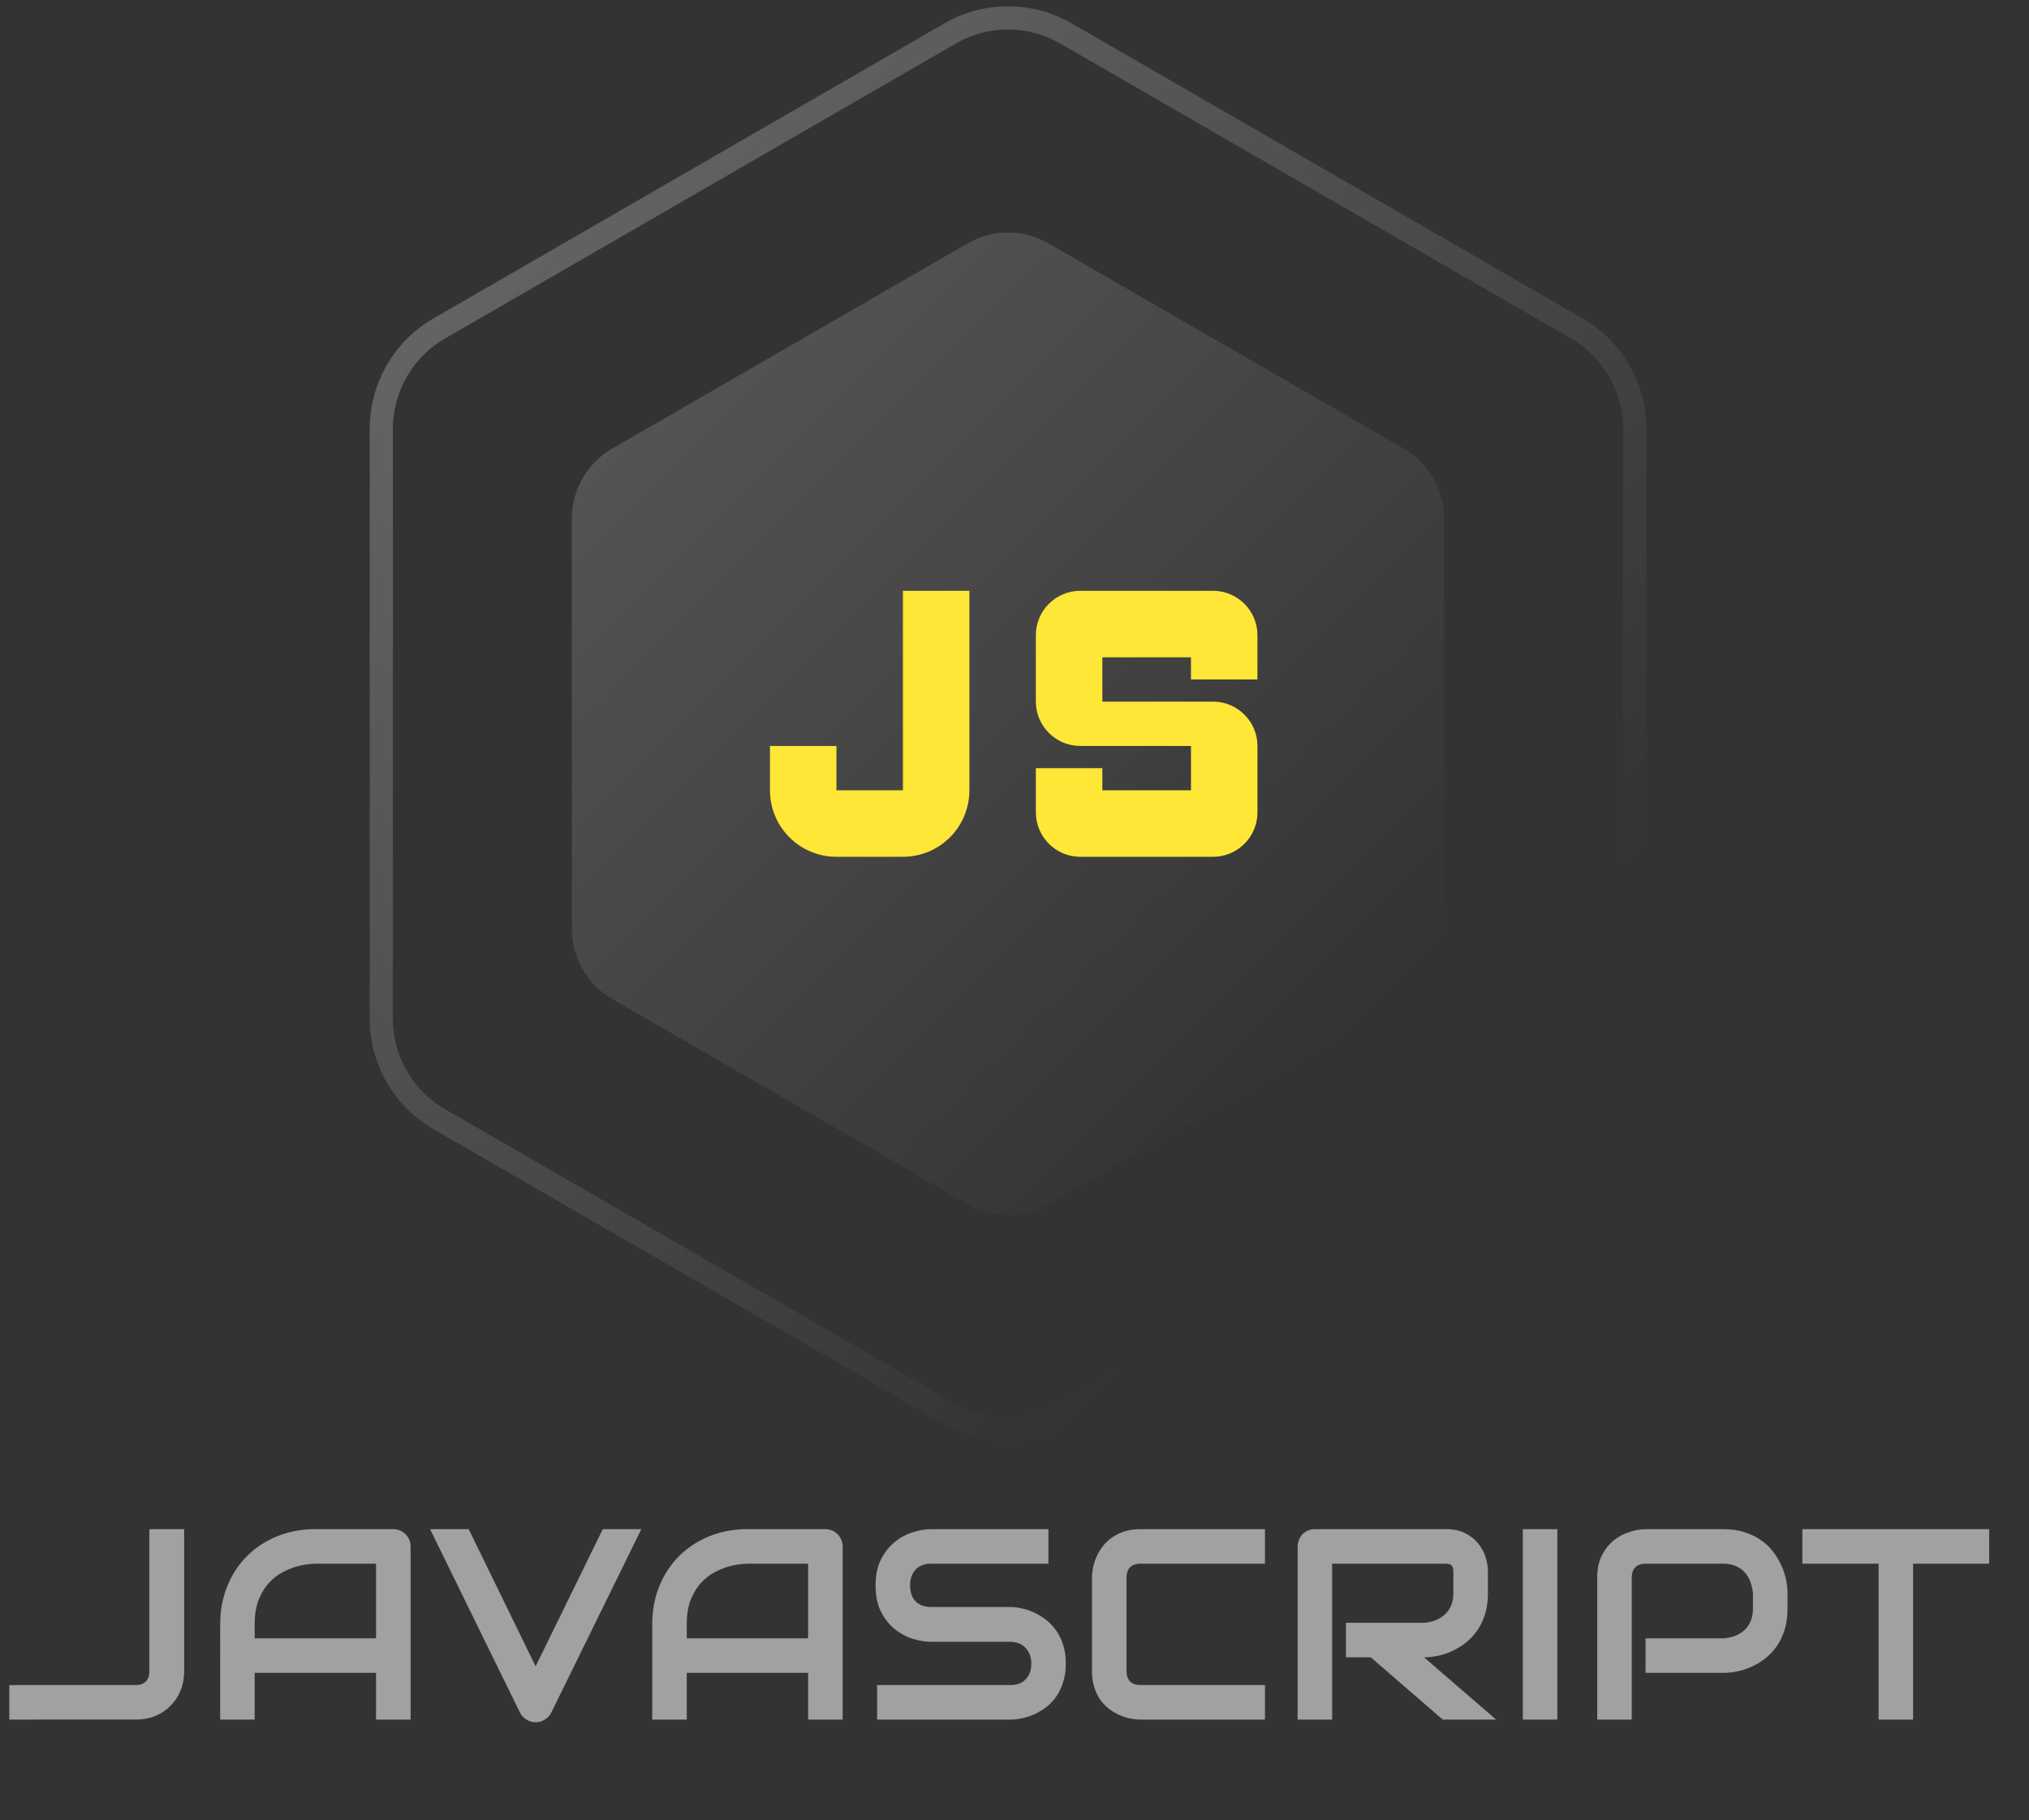 <svg xmlns="http://www.w3.org/2000/svg" width="97" height="87" fill="none"><rect width="100%" height="100%" fill="#333333" stroke="none"/><path stroke="url(#a)" stroke-opacity=".3" stroke-width="1.107" d="M45.422 1.598c1.713-.989 3.824-.989 5.537 0L75.383 15.699c1.713.989 2.769 2.817 2.769 4.795v28.202c0 1.978-1.055 3.806-2.769 4.795L50.96 67.593c-1.713.989-3.824.989-5.537 0L20.999 53.492c-1.713-.989-2.769-2.817-2.769-4.795V20.495c0-1.978 1.055-3.806 2.769-4.795L45.422 1.598Z"/><path fill="url(#b)" fill-opacity=".2" d="M46.264 11.629c1.192-.688 2.662-.688 3.854 0l16.999 9.814c1.192.688 1.927 1.961 1.927 3.338v19.628c0 1.377-.735 2.649-1.927 3.338l-16.999 9.814c-1.192.689-2.662.689-3.854 0l-16.999-9.814c-1.192-.688-1.927-1.961-1.927-3.338V24.781c0-1.377.735-2.649 1.927-3.338l16.999-9.814Z"/><path fill="#FEE736" d="M49.522 38.833v-2.119h3.178v1.059h4.237v-2.119h-5.297c-1.165 0-2.119-.953-2.119-2.119v-3.178c0-1.165.954-2.119 2.119-2.119h6.356c1.165 0 2.119.953 2.119 2.119v2.119h-3.178v-1.059h-4.237v2.119h5.297c1.165 0 2.119.953 2.119 2.119v3.178c0 1.165-.953 2.119-2.119 2.119h-6.356c-1.165 0-2.119-.953-2.119-2.119ZM43.166 28.239v9.534h-3.178v-2.119h-3.178v2.119c0 1.758 1.42 3.178 3.178 3.178h3.178c1.758 0 3.178-1.419 3.178-3.178V28.239H43.166Z"/><path fill="#A1A1A1" d="M8.805 79.874c0 .33-.057.637-.171.92-.114.283-.275.529-.482.736-.203.207-.446.37-.73.489-.284.114-.592.171-.927.171H.445v-1.65h6.049c.203 0 .362-.057.476-.171.114-.118.171-.283.171-.495v-6.786h1.663v6.786Zm10.823 2.317h-1.65v-2.234h-5.802v2.234h-1.65V77.64c0-.664.114-1.276.343-1.835.229-.559.546-1.039.952-1.441.406-.402.886-.715 1.441-.939.554-.224 1.159-.337 1.815-.337h3.72c.114 0 .222.021.324.064.102.042.19.102.267.178.076.076.135.165.178.267.042.102.064.209.064.324v8.271Zm-7.452-3.885h5.802v-3.567h-2.901c-.051 0-.159.009-.324.025-.161.013-.349.049-.565.108-.211.059-.436.15-.673.273-.237.123-.455.292-.654.508-.199.216-.364.487-.495.812-.127.322-.191.713-.191 1.174v.666Zm18.484-5.218-4.31 8.779c-.068.135-.169.243-.305.324-.131.085-.277.127-.438.127-.157 0-.303-.042-.438-.127-.131-.08-.233-.188-.305-.324l-4.304-8.779h1.847l3.199 6.557 3.212-6.557h1.841Zm9.623 9.103h-1.65v-2.234h-5.802v2.234h-1.65V77.64c0-.664.114-1.276.343-1.835.229-.559.546-1.039.952-1.441.406-.402.887-.715 1.441-.939.554-.224 1.159-.337 1.815-.337h3.72c.114 0 .222.021.324.064.102.042.191.102.267.178.076.076.136.165.178.267.042.102.064.209.064.324v8.271Zm-7.452-3.885h5.802v-3.567h-2.901c-.051 0-.159.009-.324.025-.161.013-.349.049-.565.108-.212.059-.436.15-.673.273-.237.123-.455.292-.654.508-.199.216-.364.487-.495.812-.127.322-.19.713-.19 1.174v.666Zm18.123 1.206c0 .326-.042.62-.127.882-.08.258-.188.487-.324.685-.135.199-.294.368-.476.508-.182.14-.37.254-.565.343-.195.089-.394.154-.597.197-.199.042-.387.064-.565.064h-6.367v-1.65H48.3c.317 0 .563-.093.736-.279.178-.186.267-.436.267-.749 0-.152-.023-.292-.07-.419-.047-.127-.114-.237-.203-.33-.085-.093-.19-.165-.317-.216-.123-.051-.26-.076-.413-.076h-3.796c-.267 0-.554-.047-.863-.14-.309-.097-.597-.252-.863-.463-.262-.212-.482-.489-.66-.832-.173-.343-.26-.762-.26-1.257 0-.495.087-.912.26-1.25.178-.343.398-.62.66-.832.267-.216.554-.37.863-.463.309-.097.597-.146.863-.146h5.618v1.65h-5.618c-.313 0-.559.095-.736.286-.173.19-.26.442-.26.755 0 .317.087.569.26.755.178.182.423.273.736.273h3.808c.178.004.366.03.565.076.199.042.396.11.59.203.199.093.387.212.565.355.178.14.334.309.47.508.14.199.25.427.33.686s.121.55.121.876Zm9.521 2.679h-5.954c-.152 0-.317-.017-.495-.051-.173-.038-.347-.095-.52-.171-.169-.076-.332-.173-.489-.292-.157-.123-.296-.269-.419-.438-.118-.173-.214-.372-.286-.597-.072-.229-.108-.485-.108-.768v-4.469c0-.152.017-.315.051-.489.038-.178.095-.351.171-.52.076-.173.176-.339.298-.495.123-.157.269-.294.438-.413.173-.123.372-.22.597-.292.224-.072.478-.108.762-.108h5.954v1.65h-5.954c-.216 0-.381.057-.495.171-.114.114-.171.284-.171.508v4.456c0 .212.057.377.171.495.118.114.284.171.495.171h5.954v1.65Zm10.658-6.043c0 .377-.047.713-.14 1.009-.093.296-.22.559-.381.787-.157.224-.339.417-.546.578-.207.161-.425.294-.654.4-.224.102-.453.176-.686.222-.229.047-.444.07-.647.07l3.447 2.977h-2.552l-3.441-2.977h-1.187v-1.65h3.732c.207-.017.396-.059.565-.127.173-.072.322-.167.444-.286.127-.118.224-.26.292-.425.068-.169.102-.362.102-.578v-1.041c0-.093-.013-.163-.038-.209-.021-.051-.051-.087-.089-.108-.034-.025-.072-.04-.114-.044-.038-.004-.074-.006-.108-.006h-5.446v7.452h-1.65v-8.271c0-.114.021-.222.064-.324.042-.102.099-.191.171-.267.076-.076.165-.136.267-.178.102-.042.212-.064.33-.064h6.265c.368 0 .679.068.933.203.254.131.459.298.616.501.161.199.275.415.343.647.072.233.108.451.108.654v1.054Zm3.32 6.043H72.802v-9.103h1.65v9.103Zm11.001-5.294c0 .377-.047.713-.14 1.009-.093.296-.22.559-.381.787-.157.224-.339.417-.546.578-.207.161-.425.292-.654.394-.224.102-.453.176-.686.222-.229.046-.444.07-.647.07h-3.732v-1.65h3.732c.211-.017.402-.059.571-.127.173-.072.322-.167.444-.286.123-.118.218-.26.286-.425.068-.169.102-.36.102-.571v-.749c-.021-.207-.066-.398-.133-.571-.068-.173-.161-.322-.279-.444-.114-.123-.254-.218-.419-.286-.165-.072-.355-.108-.571-.108h-3.72c-.22 0-.387.057-.501.171-.114.114-.171.279-.171.495v6.786h-1.65v-6.786c0-.423.076-.783.229-1.079.157-.296.349-.535.578-.717.233-.182.485-.313.755-.394.271-.085.52-.127.749-.127h3.732c.372 0 .707.049 1.003.146.296.093.556.22.781.381.229.157.421.339.578.546.161.207.292.425.394.654.106.224.182.453.229.686.046.229.07.444.07.647v.749Zm9.642-2.158h-3.637v7.452h-1.65v-7.452h-3.644v-1.65h8.931v1.65Z"/><defs><linearGradient id="a" x1="13.595" x2="82.787" y1="0" y2="69.191" gradientUnits="userSpaceOnUse"><stop stop-color="#fff"/><stop offset=".766" stop-color="#fff" stop-opacity="0"/></linearGradient><linearGradient id="b" x1="24.113" x2="72.27" y1="10.516" y2="58.673" gradientUnits="userSpaceOnUse"><stop stop-color="#fff"/><stop offset=".828" stop-color="#fff" stop-opacity="0"/></linearGradient></defs></svg>